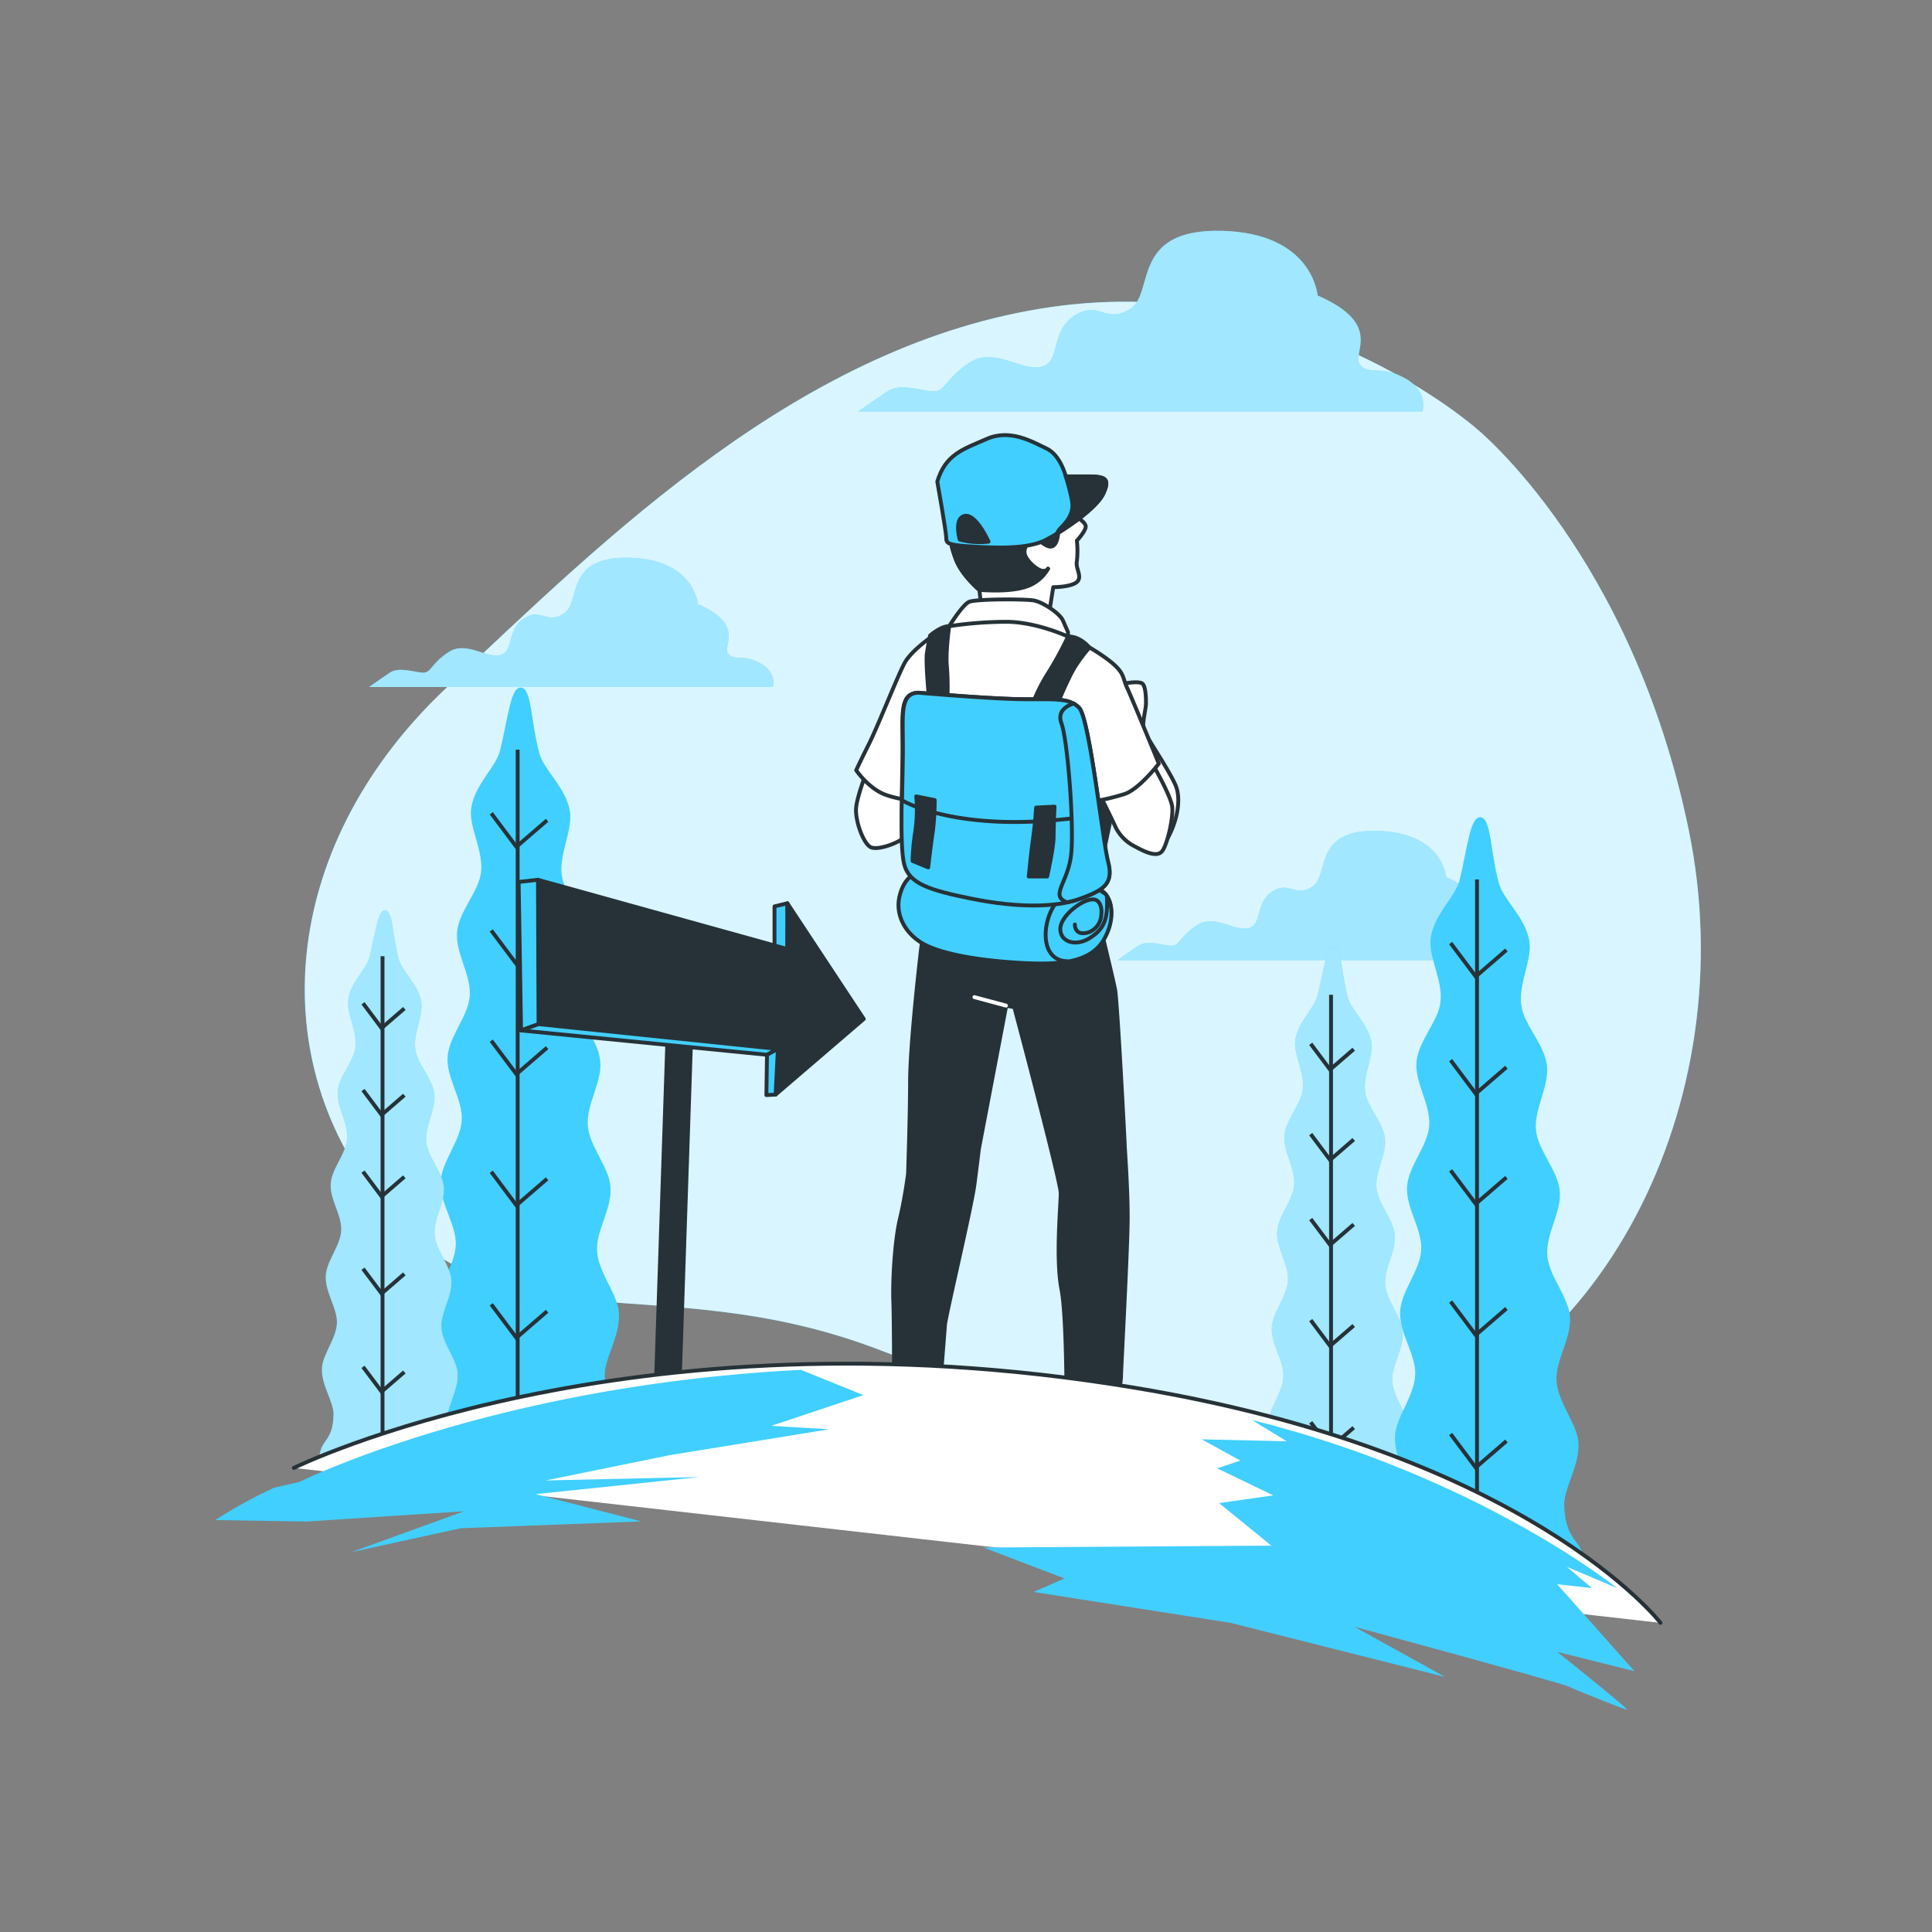 <svg xmlns="http://www.w3.org/2000/svg" viewBox="0 0 500 500"><rect x="0" y="0" width="500" height="500" fill="#808080" stroke="none"/><g id="freepik--background-simple--inject-5"><path d="M382.37,111.15S336.58,70.2,272.16,79.44,157.4,138.62,115.54,178,67.26,272.17,98.35,311s71.38,16.68,128.1,37.91,68.6,35.5,127.78,22.39,97.44-85.45,82.82-156.47S382.37,111.15,382.37,111.15Z" style="fill:#41CFFF"></path><path d="M382.37,111.15S336.58,70.2,272.16,79.44,157.4,138.62,115.54,178,67.26,272.17,98.35,311s71.38,16.68,128.1,37.91,68.6,35.5,127.78,22.39,97.44-85.45,82.82-156.47S382.37,111.15,382.37,111.15Z" style="fill:#fff;opacity:0.8"></path></g><g id="freepik--Clouds--inject-5"><path d="M390.39,242.31c-4.54-2.47-6.61-.41-8.26-2.47s4.55-7.44-7.85-12.81c0,0-.82-11.56-17.76-12s-12.39,11.57-16.93,14.46-5.78-1.65-10.33,1.24-2.48,8.67-6.19,9.5-8.68-3.72-13.22-.83-4.55,5.37-6.61,5.37-6.2-1.65-8.67,0-5.37,3.72-5.37,3.72H393.7S394.94,244.79,390.39,242.31Z" style="fill:#41CFFF"></path><path d="M390.39,242.31c-4.54-2.47-6.61-.41-8.26-2.47s4.55-7.44-7.85-12.81c0,0-.82-11.56-17.76-12s-12.39,11.57-16.93,14.46-5.78-1.65-10.33,1.24-2.48,8.67-6.19,9.5-8.68-3.72-13.22-.83-4.55,5.37-6.61,5.37-6.2-1.65-8.67,0-5.37,3.72-5.37,3.72H393.7S394.94,244.79,390.39,242.31Z" style="fill:#fff;opacity:0.5"></path><path d="M363.51,97.83c-6.34-3.47-9.23-.58-11.54-3.47S358.32,84,341,76.47c0,0-1.15-16.16-24.82-16.74s-17.31,16.16-23.66,20.2-8.09-2.31-14.43,1.73-3.47,12.13-8.66,13.28S257.3,89.74,251,93.79s-6.35,7.5-9.24,7.5-8.66-2.31-12.12,0-7.51,5.19-7.51,5.19h146S369.86,101.29,363.51,97.83Z" style="fill:#41CFFF"></path><path d="M363.51,97.83c-6.34-3.47-9.23-.58-11.54-3.47S358.32,84,341,76.47c0,0-1.15-16.16-24.82-16.74s-17.31,16.16-23.66,20.2-8.09-2.31-14.43,1.73-3.47,12.13-8.66,13.28S257.3,89.74,251,93.79s-6.35,7.5-9.24,7.5-8.66-2.31-12.12,0-7.51,5.19-7.51,5.19h146S369.86,101.29,363.51,97.83Z" style="fill:#fff;opacity:0.5"></path><path d="M196.72,171.62c-4.54-2.48-6.61-.41-8.26-2.48s4.54-7.43-7.85-12.8c0,0-.83-11.57-17.76-12s-12.39,11.57-16.94,14.46-5.78-1.65-10.32,1.24-2.48,8.67-6.2,9.5-8.67-3.72-13.22-.83-4.54,5.37-6.61,5.37-6.19-1.65-8.67,0-5.37,3.72-5.37,3.72H200S201.26,174.1,196.72,171.62Z" style="fill:#41CFFF"></path><path d="M196.72,171.62c-4.54-2.48-6.61-.41-8.26-2.48s4.54-7.43-7.85-12.8c0,0-.83-11.57-17.76-12s-12.39,11.57-16.94,14.46-5.78-1.65-10.32,1.24-2.48,8.67-6.2,9.5-8.67-3.72-13.22-.83-4.54,5.37-6.61,5.37-6.19-1.65-8.67,0-5.37,3.72-5.37,3.72H200S201.26,174.1,196.72,171.62Z" style="fill:#fff;opacity:0.5"></path></g><g id="freepik--Trees--inject-5"><path d="M242.28,359.57l.78,0c1.57-.06,5-.17,5.94-.17,1.18,0,3.16,2.57,1.38,4.94s-3,5.14-5.53,5.73-2.18,2.18-4,4.15-6.72,2.38-9.29,1.78-.2-13.44.2-14S236.54,364.32,242.28,359.57Z" style="fill:#fff;stroke:#263238;stroke-linecap:round;stroke-linejoin:round"></path><path d="M244.85,370.05c2.57-.59,3.75-3.36,5.53-5.73a3.22,3.22,0,0,0,.46-3.26,13.35,13.35,0,0,1-3.82,6.22c-1.78,1.39-3.16.6-4.15,1.78s-2,3.56-7.12,3.56a19.2,19.2,0,0,1-5.33-.65c0,2.13.29,3.81,1.18,4,2.57.6,7.51.2,9.29-1.78S242.28,370.64,244.85,370.05Z" style="fill:#fff;stroke:#263238;stroke-linecap:round;stroke-linejoin:round"></path><path d="M276.08,366.89s-.59,7.12-.2,8.5,4.35,2.77,6.53,2.37,6.13-3.16,6.13-3.16,8.7-3.36,11.86-5.34,4.15-4.35,1.78-4.94-10.28-2.18-12.65-2.77-2.38,1.58-7.52,2.77S276.08,366.89,276.08,366.89Z" style="fill:#fff;stroke:#263238;stroke-linecap:round;stroke-linejoin:round"></path><path d="M301,366.89a113.9,113.9,0,0,1-14.43,6.92,14.53,14.53,0,0,1-10.81.1,7.73,7.73,0,0,0,.13,1.48c.4,1.38,4.35,2.77,6.53,2.37s6.13-3.16,6.13-3.16,8.7-3.36,11.86-5.34c2.7-1.69,3.81-3.66,2.6-4.57A6,6,0,0,1,301,366.89Z" style="fill:#fff;stroke:#263238;stroke-linecap:round;stroke-linejoin:round"></path><path d="M241.25,227.39S239,240,238.2,247.07s-2.68,24.64-2.68,33.05S235,303.8,235,303.8s-.77,6.12-2.1,11.65-1.91,16.05-1.72,21.21.19,19.48.19,19.48a39.78,39.78,0,0,0,0,5c.19,1.91.57,4.2,2.48,4.2s5.35,0,6.69-1.14a9.36,9.36,0,0,0,2.86-6.31c.19-2.86,1-12.61,1.15-14.9s6.88-30.56,7.64-36.48,1.15-9.17,1.15-9.17l7.06-37.06,2.11.38s12,45.08,12,48.14-1.34,17,.19,24.83S276,368.18,276,368.18a5.91,5.91,0,0,0,2.86,1.72c1.72.38,6.69-.77,8.6-3.82s2.67-8.6,2.67-10.13,1.72-32.85,1.72-40.88-.76-17.76-.76-18.53-1.91-37.05-2.48-40.3-7.07-29.61-7.07-29.61S261.69,232.55,241.25,227.39Z" style="fill:#263238;stroke:#263238;stroke-linecap:round;stroke-linejoin:round"></path><path d="M224.44,199.31s-2.48,6.31-2.86,9.55,1.72,9.17,3.63,10.32,8.21-1.34,9.17-2.87,5.34-11.46,5.34-11.46A30.7,30.7,0,0,1,224.44,199.31Z" style="fill:#fff;stroke:#263238;stroke-linecap:round;stroke-linejoin:round"></path><polygon points="284.87 203.17 277.34 236.56 282.25 236.56 289.46 202.51 284.87 203.17" style="fill:#263238;stroke:#263238;stroke-linecap:round;stroke-linejoin:round"></polygon><path d="M291,176.86s3.6-.65,4.58,0,1,3.93,1,5.24-1,4.91-.65,6.55,5.9,9.38,8.19,14.3-.65,12.76-3.27,16-7.87-8.4-9.51-12.33-4.25-28.16-4.25-28.16Z" style="fill:#fff;stroke:#263238;stroke-linecap:round;stroke-linejoin:round"></path><path d="M298,197.24s5.2,8.89,5.39,11.76-1.15,9-2.48,11.08-4.77.29-7.26-1.05a11,11,0,0,1-5.16-5.45c-1.15-2.48-4.24-8.7-4.24-8.7S292.66,202.59,298,197.24Z" style="fill:#fff;stroke:#263238;stroke-linecap:round;stroke-linejoin:round"></path><path d="M251.18,160a26.11,26.11,0,0,0-6.87,2.68c-3.25,1.91-8.41,5.73-10.13,8.78s-6.87,16.24-9.36,21.21-3.24,6.68-3.24,6.68,3,4.4,7.06,6.12,11.08,2.1,11.08,2.1,1,19.48,1.53,22.35,7.07,4.58,16.62,5,22.92-3.05,24.64-5-.57-22.35-.57-22.35a59.76,59.76,0,0,0,9.17-2.1c3.82-1.34,8.79-7.84,8.79-7.84s-6.88-16.81-8.22-19.67-.38-4-5.73-7.83A62.24,62.24,0,0,0,275.06,164s-8-3.82-14.71-4.58S251.18,160,251.18,160Z" style="fill:#fff;stroke:#263238;stroke-linecap:round;stroke-linejoin:round"></path><path d="M278.88,134s2.1,1.15,2.1,2.3-2.29,3.63-2.29,3.63a23.3,23.3,0,0,1,0,5.34c-.38,1.91,1.53,4,0,5.35s-6.11,1.34-6.11,1.34l-1.34,8.41-17.19-2.3-.57-5.35s-4.59-3.82-6.12-8-1.33-5.35-1-8,3.25-8.22,9-9.55a31.26,31.26,0,0,1,15.28.19C274.68,128.44,278.88,134,278.88,134Z" style="fill:#fff;stroke:#263238;stroke-linecap:round;stroke-linejoin:round"></path><path d="M271.22,147.21l0-.05Z" style="fill:#fff;stroke:#263238;stroke-linecap:round;stroke-linejoin:round"></path><path d="M266.28,151.56a10,10,0,0,0,4.94-4.35c-.07.14-.37.53-1.31.53-1.15,0-3.83-2.1-4.59-4s1.15-4.21,2.48-4.21,3.25,2.68,4.78,1.72,1.34-5.15,1.34-5.15a28.59,28.59,0,0,1,1.72-5.63,13.53,13.53,0,0,0-5-3.16,31.26,31.26,0,0,0-15.28-.19c-5.73,1.33-8.6,6.87-9,9.55s-.57,3.82,1,8,6.12,8,6.12,8C256.72,152.9,262.65,153.09,266.28,151.56Z" style="fill:#263238;stroke:#263238;stroke-linecap:round;stroke-linejoin:round"></path><path d="M245.65,162.06s3.43-5.54,5.15-6.3,14.14-.76,16.62-.38,6.88,3.44,7.64,5.16,1.34,3.05,1.34,3.05v1.15s-8.21-3.82-16-3.82A101,101,0,0,0,245.65,162.06Z" style="fill:#fff;stroke:#263238;stroke-linecap:round;stroke-linejoin:round"></path><path d="M276.4,164.74a87.19,87.19,0,0,1-5.46,9.94,46.68,46.68,0,0,0-5,11.26l6,.62s4.17-11,6.67-14.59a41.65,41.65,0,0,1,3.34-4.38S279.57,164.59,276.4,164.74Z" style="fill:#263238;stroke:#263238;stroke-linecap:round;stroke-linejoin:round"></path><path d="M245.65,162.06s-1,7-.56,10.75a66.65,66.65,0,0,1,0,9.58l-4.38,1.46s-1.25-12.09-.83-14.8.83-4.58.83-4.58S243.49,162,245.65,162.06Z" style="fill:#263238;stroke:#263238;stroke-linecap:round;stroke-linejoin:round"></path><path d="M236.75,226.17s-2.91,1-4,6,1.88,10.43,7.92,12.93,15.85,3.75,25,4.17,16.67-.42,20-6.26,2.08-12.09-1.88-13.13-8.34,1.25-23.55-.21A178.18,178.18,0,0,1,236.75,226.17Z" style="fill:#41CFFF;stroke:#263238;stroke-linecap:round;stroke-linejoin:round"></path><path d="M273.53,233.38c-3.85,4.49-4.81,15.4,2.89,15.4h.39c4-.8,7.09-2.49,8.93-5.72,2.59-4.54,2.4-9.33.33-11.72l-3.1-2.09A12.33,12.33,0,0,0,273.53,233.38Z" style="fill:#41CFFF;stroke:#263238;stroke-linecap:round;stroke-linejoin:round"></path><path d="M278.18,239.26s-.15,3.19,3.63,2a5.11,5.11,0,0,0,3.2-4.38,5.78,5.78,0,0,0,.05-.71c.05-1.6-.51-3-1.65-3.33-2.62-.73-9,4.06-9,7.55s4.07,4.65,7.7,2.32,4.65-4.79,4.36-10.6" style="fill:none;stroke:#263238;stroke-linecap:round;stroke-linejoin:round"></path><path d="M237.59,179.27s16.67,1.46,25.64,1.66,13.34-.62,16,2.3,6,34.18,7.5,39.81-1,7.3-7.29,9.59-16.26,2.29-27.73,0-16.47-4-17.72-9-.41-21.06-.41-30S232.79,179.48,237.59,179.27Z" style="fill:#41CFFF;stroke:#263238;stroke-linecap:round;stroke-linejoin:round"></path><path d="M277,211.84a32.4,32.4,0,0,0,7.7-1.79c-1.6-11-3.63-24.92-5.39-26.82-2.71-2.92-7.09-2.09-16-2.3s-25.64-1.66-25.64-1.66c-4.8.21-4,5.42-4,14.38,0,3.71-.15,8.62-.22,13.47C234.63,207.83,248.32,215.25,277,211.84Z" style="fill:#41CFFF;stroke:#263238;stroke-linecap:round;stroke-linejoin:round"></path><path d="M237.12,206.11a39.42,39.42,0,0,1-.24,9.07,54.56,54.56,0,0,0-.71,7.63l4.05,1.67s.72-6.44,1.2-9.3a66.19,66.19,0,0,0,.48-8.12Z" style="fill:#263238;stroke:#263238;stroke-linecap:round;stroke-linejoin:round"></path><path d="M268.14,209s-.24,4.3-.71,7.4-1.2,10.44-1.2,10.44H271s1.67-7.34,1.67-10.2.24-7.88.24-7.88Z" style="fill:#263238;stroke:#263238;stroke-linecap:round;stroke-linejoin:round"></path><path d="M286.78,223c-1.46-5.63-4.79-36.89-7.5-39.81a6.09,6.09,0,0,0-1.43-1.12c-1.74.56-4.3,1.94-3.16,5.08,1.67,4.58,3.34,27.1,2.5,34.18s-5.42,10.43-1.25,12.09l.23.09a24.17,24.17,0,0,0,3.32-.92C285.74,230.34,288.24,228.67,286.78,223Z" style="fill:#41CFFF;stroke:#263238;stroke-linecap:round;stroke-linejoin:round"></path><line x1="260.35" y1="260.25" x2="252.18" y2="258.06" style="fill:none;stroke:#fff;stroke-linecap:round;stroke-linejoin:round"></line><path d="M242.57,124.63s2.31,13,2.31,14.51.38,1.91,6.5,2.29,14.51.77,19.29-1.71,13.18-8.22,14.9-12,.57-4.39-4-4.39h-5.73s-1.34-5.54-5-7.26-9.36-5.16-15.47-2.48S244.7,117.54,242.57,124.63Z" style="fill:#41CFFF;stroke:#263238;stroke-linecap:round;stroke-linejoin:round"></path><path d="M274.49,136.66a3.8,3.8,0,0,0-.94,1.42c4.71-2.85,10.61-7.27,12-10.4,1.72-3.82.57-4.39-4-4.39h-5.73s1.72,5.54,1.72,7.45S276.78,134.37,274.49,136.66Z" style="fill:#263238;stroke:#263238;stroke-linecap:round;stroke-linejoin:round"></path><path d="M248.37,139.64s-1.6-5.59,1.33-6.12,6.13,6.66,6.13,6.66A20.14,20.14,0,0,1,248.37,139.64Z" style="fill:#263238;stroke:#263238;stroke-linecap:round;stroke-linejoin:round"></path><path d="M328.33,393.47h37.6c-.72-4.6-3.68-3.79-4.07-10.92-.2-3.59,3.12-8,2.84-12.74-.24-3.89-4.07-7.87-4.37-12.31-.26-4,3-8.46,2.69-12.78-.3-4.08-4.19-8-4.53-12.25s2.87-8.63,2.49-12.82-4.33-8-4.75-12.16,2.67-8.82,2.19-12.88c-.5-4.31-4.57-8-5.12-12-.61-4.43,2.27-9.15,1.6-13-.83-4.68-5.18-8.06-6.1-11.51-1.71-6.43-1.49-12.63-3.51-13s-2.64,5.64-4.27,12.43c-.82,3.41-5.08,6.87-5.78,11.55-.57,3.79,2.44,8.4,1.95,12.8-.44,3.95-4.41,7.74-4.79,12-.37,4,2.85,8.48,2.54,12.69s-4.16,8-4.42,12.17,3.05,8.53,2.82,12.64-4,8.19-4.2,12.24c-.21,4.29,3.18,8.61,3,12.59-.18,4.4-3.91,8.44-4,12.29-.17,4.68,3.26,9,3.16,12.56-.23,7.72-3.77,6.12-3.9,12.34Z" style="fill:#41CFFF"></path><path d="M328.33,393.47h37.6c-.72-4.6-3.68-3.79-4.07-10.92-.2-3.59,3.12-8,2.84-12.74-.24-3.89-4.07-7.87-4.37-12.31-.26-4,3-8.46,2.69-12.78-.3-4.08-4.19-8-4.53-12.25s2.87-8.63,2.49-12.82-4.33-8-4.75-12.16,2.67-8.82,2.19-12.88c-.5-4.31-4.57-8-5.12-12-.61-4.43,2.27-9.15,1.6-13-.83-4.68-5.18-8.06-6.1-11.51-1.71-6.43-1.49-12.63-3.51-13s-2.64,5.64-4.27,12.43c-.82,3.41-5.08,6.87-5.78,11.55-.57,3.79,2.44,8.4,1.95,12.8-.44,3.95-4.41,7.74-4.79,12-.37,4,2.85,8.48,2.54,12.69s-4.16,8-4.42,12.17,3.05,8.53,2.82,12.64-4,8.19-4.2,12.24c-.21,4.29,3.18,8.61,3,12.59-.18,4.4-3.91,8.44-4,12.29-.17,4.68,3.26,9,3.16,12.56-.23,7.72-3.77,6.12-3.9,12.34Z" style="fill:#fff;opacity:0.5"></path><line x1="344.47" y1="257.45" x2="344.47" y2="391.73" style="fill:none;stroke:#263238;stroke-miterlimit:10"></line><polyline points="350.34 271.53 344.22 276.82 339.21 270.14" style="fill:none;stroke:#263238;stroke-miterlimit:10"></polyline><polyline points="350.34 294.9 344.22 300.19 339.21 293.51" style="fill:none;stroke:#263238;stroke-miterlimit:10"></polyline><polyline points="350.34 316.88 344.22 322.17 339.21 315.49" style="fill:none;stroke:#263238;stroke-miterlimit:10"></polyline><polyline points="350.34 343.04 344.22 348.33 339.21 341.65" style="fill:none;stroke:#263238;stroke-miterlimit:10"></polyline><polyline points="350.34 369.47 344.22 374.76 339.21 368.08" style="fill:none;stroke:#263238;stroke-miterlimit:10"></polyline><path d="M113,370.5h48.78c-.94-6-4.77-4.92-5.28-14.17-.25-4.65,4.06-10.42,3.68-16.53-.3-5-5.27-10.21-5.66-16-.35-5.2,3.89-11,3.48-16.58-.39-5.3-5.42-10.39-5.87-15.89s3.72-11.21,3.23-16.64-5.62-10.43-6.16-15.78c-.56-5.51,3.46-11.44,2.85-16.71-.66-5.59-5.93-10.42-6.65-15.57-.8-5.74,2.94-11.87,2.07-16.83-1.08-6.07-6.72-10.46-7.91-14.93-2.22-8.35-1.94-16.39-4.56-16.91-2.79-.56-3.42,7.32-5.54,16.13-1.06,4.43-6.59,8.91-7.5,15-.73,4.91,3.17,10.89,2.53,16.61-.57,5.12-5.71,10-6.21,15.6-.47,5.23,3.7,11,3.29,16.47-.4,5.32-5.39,10.39-5.74,15.79s4,11.06,3.67,16.39-5.2,10.63-5.45,15.89c-.27,5.56,4.12,11.17,3.91,16.33-.24,5.72-5.07,11-5.25,16-.22,6.06,4.24,11.66,4.1,16.28-.3,10-4.89,7.95-5,16Z" style="fill:#41CFFF"></path><line x1="133.97" y1="194.02" x2="133.97" y2="368.24" style="fill:none;stroke:#263238;stroke-miterlimit:10"></line><polyline points="141.59 212.29 133.64 219.15 127.14 210.48" style="fill:none;stroke:#263238;stroke-miterlimit:10"></polyline><polyline points="141.59 242.61 133.64 249.47 127.14 240.81" style="fill:none;stroke:#263238;stroke-miterlimit:10"></polyline><polyline points="141.59 271.13 133.64 277.99 127.14 269.33" style="fill:none;stroke:#263238;stroke-miterlimit:10"></polyline><polyline points="141.59 305.07 133.64 311.93 127.14 303.26" style="fill:none;stroke:#263238;stroke-miterlimit:10"></polyline><polyline points="141.59 339.36 133.64 346.22 127.14 337.56" style="fill:none;stroke:#263238;stroke-miterlimit:10"></polyline><path d="M83.49,378.13h36.12c-.69-4.42-3.53-3.64-3.91-10.49-.19-3.45,3-7.71,2.73-12.24-.23-3.73-3.91-7.56-4.19-11.83-.26-3.85,2.88-8.12,2.57-12.27-.28-3.93-4-7.69-4.34-11.77s2.75-8.3,2.39-12.32-4.16-7.72-4.56-11.68,2.56-8.47,2.1-12.37c-.48-4.14-4.39-7.72-4.92-11.53-.59-4.25,2.18-8.79,1.53-12.46-.79-4.49-5-7.74-5.85-11.06-1.64-6.17-1.44-12.13-3.37-12.52s-2.54,5.43-4.11,11.95c-.79,3.28-4.88,6.6-5.55,11.09-.54,3.65,2.35,8.07,1.88,12.3-.43,3.79-4.24,7.43-4.61,11.55-.35,3.88,2.74,8.15,2.44,12.2s-4,7.69-4.25,11.69,2.94,8.19,2.72,12.14-3.85,7.87-4,11.76c-.2,4.12,3,8.27,2.89,12.09-.17,4.23-3.75,8.11-3.88,11.81-.16,4.5,3.14,8.64,3,12.06-.22,7.43-3.62,5.89-3.74,11.86Z" style="fill:#41CFFF"></path><path d="M83.49,378.13h36.12c-.69-4.42-3.53-3.64-3.91-10.49-.19-3.45,3-7.71,2.73-12.24-.23-3.73-3.91-7.56-4.19-11.83-.26-3.85,2.88-8.12,2.57-12.27-.28-3.93-4-7.69-4.34-11.77s2.75-8.3,2.39-12.32-4.16-7.72-4.56-11.68,2.56-8.47,2.1-12.37c-.48-4.14-4.39-7.72-4.92-11.53-.59-4.25,2.18-8.79,1.53-12.46-.79-4.49-5-7.74-5.85-11.06-1.64-6.17-1.44-12.13-3.37-12.52s-2.54,5.43-4.11,11.95c-.79,3.28-4.88,6.6-5.55,11.09-.54,3.65,2.35,8.07,1.88,12.3-.43,3.79-4.24,7.43-4.61,11.55-.35,3.88,2.74,8.15,2.44,12.2s-4,7.69-4.25,11.69,2.94,8.19,2.72,12.14-3.85,7.87-4,11.76c-.2,4.12,3,8.27,2.89,12.09-.17,4.23-3.75,8.11-3.88,11.81-.16,4.5,3.14,8.64,3,12.06-.22,7.43-3.62,5.89-3.74,11.86Z" style="fill:#fff;opacity:0.5"></path><line x1="99" y1="247.47" x2="99" y2="376.46" style="fill:none;stroke:#263238;stroke-miterlimit:10"></line><polyline points="104.64 260.99 98.76 266.07 93.95 259.65" style="fill:none;stroke:#263238;stroke-miterlimit:10"></polyline><polyline points="104.64 283.44 98.76 288.52 93.95 282.1" style="fill:none;stroke:#263238;stroke-miterlimit:10"></polyline><polyline points="104.64 304.56 98.76 309.64 93.95 303.22" style="fill:none;stroke:#263238;stroke-miterlimit:10"></polyline><polyline points="104.64 329.68 98.76 334.76 93.95 328.35" style="fill:none;stroke:#263238;stroke-miterlimit:10"></polyline><polyline points="104.64 355.07 98.76 360.15 93.95 353.74" style="fill:none;stroke:#263238;stroke-miterlimit:10"></polyline><path d="M361.3,404.07h48.79c-.94-6-4.77-4.92-5.28-14.16-.26-4.66,4.05-10.42,3.68-16.54-.31-5-5.28-10.2-5.66-16-.35-5.2,3.89-11,3.48-16.58-.39-5.3-5.43-10.38-5.87-15.89s3.72-11.21,3.23-16.64-5.62-10.42-6.16-15.78,3.46-11.43,2.84-16.7c-.65-5.6-5.93-10.43-6.64-15.58-.8-5.74,2.94-11.87,2.06-16.82-1.07-6.07-6.72-10.46-7.91-14.94-2.21-8.34-1.93-16.38-4.55-16.91-2.79-.55-3.43,7.33-5.54,16.14-1.07,4.42-6.59,8.91-7.5,15-.73,4.92,3.17,10.9,2.53,16.61-.57,5.12-5.72,10-6.22,15.6-.47,5.24,3.71,11,3.3,16.48-.4,5.31-5.39,10.38-5.74,15.78s4,11.06,3.67,16.4-5.2,10.62-5.46,15.88c-.26,5.56,4.13,11.18,3.91,16.34-.23,5.71-5.07,11-5.24,16-.22,6.07,4.24,11.67,4.1,16.29-.3,10-4.89,7.95-5.05,16Z" style="fill:#41CFFF"></path><line x1="382.25" y1="227.6" x2="382.25" y2="401.82" style="fill:none;stroke:#263238;stroke-miterlimit:10"></line><polyline points="389.86 245.86 381.92 252.72 375.42 244.06" style="fill:none;stroke:#263238;stroke-miterlimit:10"></polyline><polyline points="389.86 276.19 381.92 283.05 375.42 274.38" style="fill:none;stroke:#263238;stroke-miterlimit:10"></polyline><polyline points="389.86 304.71 381.92 311.56 375.42 302.9" style="fill:none;stroke:#263238;stroke-miterlimit:10"></polyline><polyline points="389.86 338.64 381.92 345.5 375.42 336.84" style="fill:none;stroke:#263238;stroke-miterlimit:10"></polyline><polyline points="389.86 372.94 381.92 379.8 375.42 371.13" style="fill:none;stroke:#263238;stroke-miterlimit:10"></polyline></g><g id="freepik--Sign--inject-5"><rect x="171.07" y="264.53" width="6.12" height="110.21" transform="translate(10.72 -5.61) rotate(1.91)" style="fill:#263238;stroke:#263238;stroke-linecap:round;stroke-linejoin:round"></rect><polygon points="203.77 233.77 200.44 234.57 200.44 245.59 204.13 246.67 203.77 233.77" style="fill:#41CFFF;stroke:#263238;stroke-linecap:round;stroke-linejoin:round"></polygon><polygon points="139.22 227.69 139.38 265.04 201.32 271.46 200.73 283.28 223.54 263.71 203.77 233.77 203.72 245.6 139.22 227.69" style="fill:#263238;stroke:#263238;stroke-linecap:round;stroke-linejoin:round"></polygon><polygon points="139.22 227.69 134.22 228.25 134.85 266.68 139.38 265.04 139.22 227.69" style="fill:#41CFFF;stroke:#263238;stroke-linecap:round;stroke-linejoin:round"></polygon><polygon points="134.85 266.68 198.5 272.98 201.32 271.46 139.38 265.04 134.85 266.68" style="fill:#41CFFF;stroke:#263238;stroke-linecap:round;stroke-linejoin:round"></polygon><polygon points="198.5 272.98 198.34 283.41 200.73 283.28 201.32 271.46 198.5 272.98" style="fill:#41CFFF;stroke:#263238;stroke-linecap:round;stroke-linejoin:round"></polygon></g><g id="freepik--Floor--inject-5"><path d="M76.05,379.89s86.18-42.51,217.22-20.81C395.94,376.08,429.74,420,429.74,420" style="fill:#fff;stroke:#263238;stroke-linecap:round;stroke-linejoin:round"></path><path d="M223.45,361.05l-16.15-6.53c-79.8,4-129.8,29-129.8,29L71,385a124.54,124.54,0,0,0-15.28,8.39l23.72.38,40.65-2.65L90.92,401.7l28.27-6.19L166,393.74l-27.39-7.06L181,382.26l-39.76.88,32-6.53,41.38-6.72-15-.89,3.71-1.23Z" style="fill:#41CFFF"></path><path d="M324,367.5l9,5.5-22-.5,10,5.5-6,2,14.5,7-14,2L329,400l-74.5.5,21,8-8,3.5,51,8L374,434l-23.5-13S404,435.5,406,436.5s13.5,5.5,15,6-18-15-18-15l20,5L403,410l9,1-6.5-5.5,13,5.5S382.5,382,324,367.5Z" style="fill:#41CFFF"></path></g></svg>